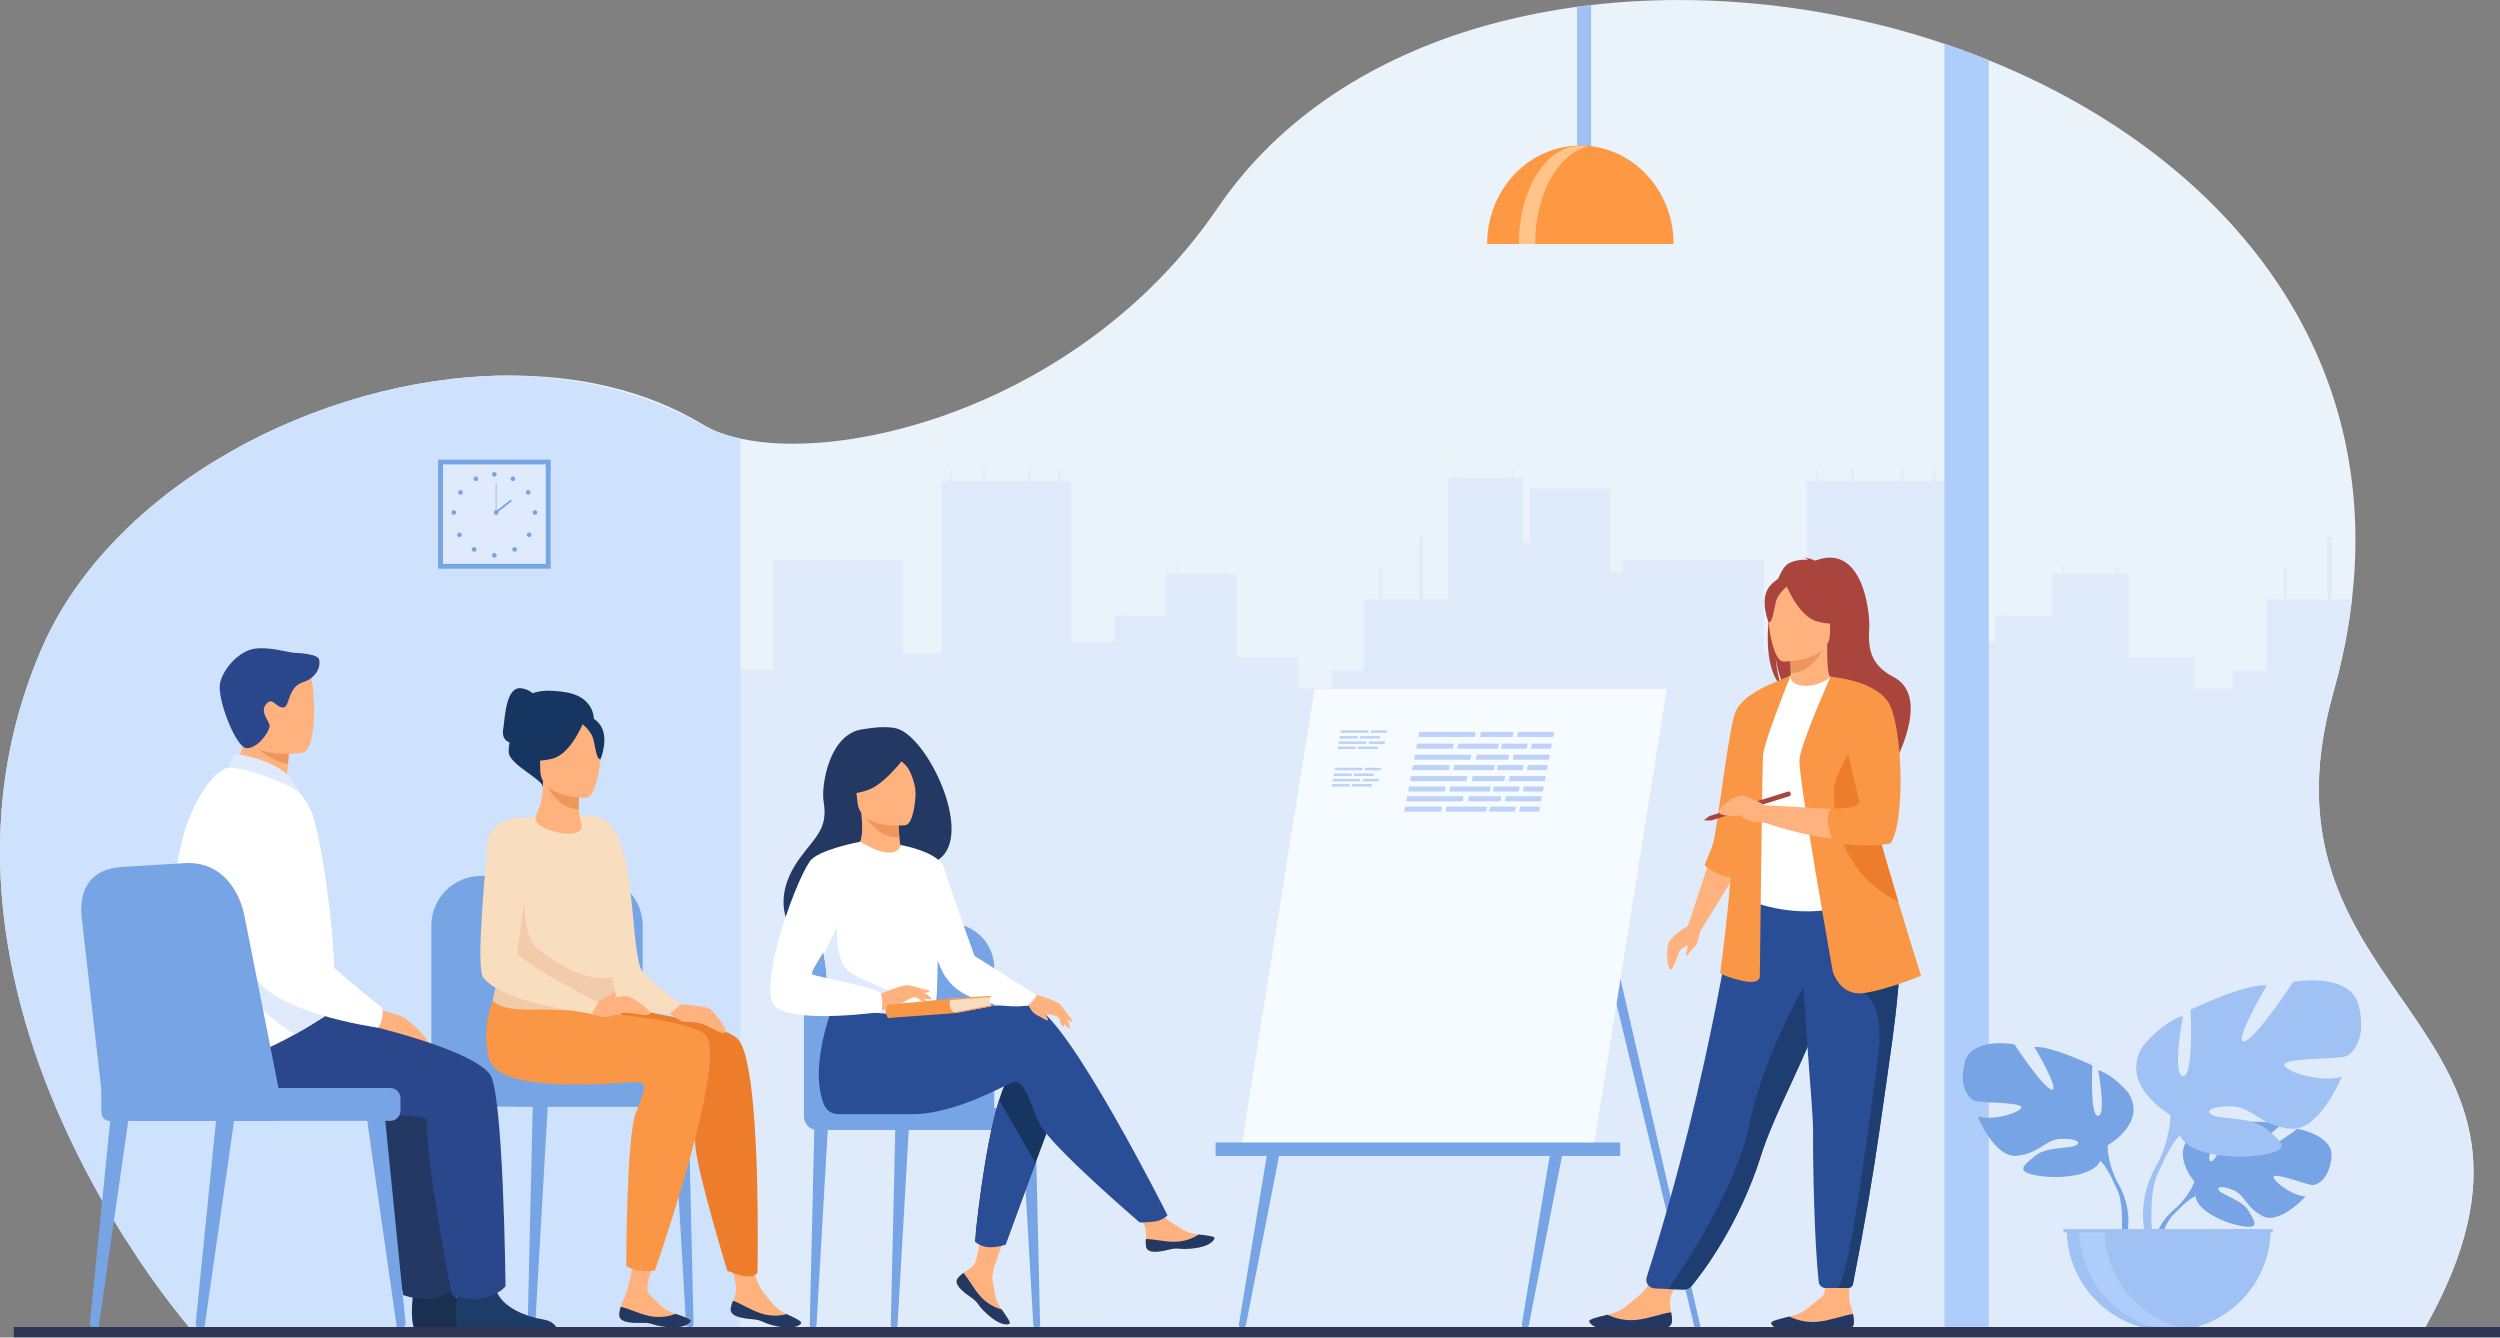 <!-- Asset_1 -->
<svg xmlns="http://www.w3.org/2000/svg" width="200" height="107">
  <rect width="100%" height="100%" fill="#808080" stroke="none"/>
  <g transform="translate(-0 0.003)">
    <g transform="translate(-0 -0)">
      <path d="M 194.043 106.143 C 194.028 106.171 194.012 106.198 193.997 106.225 C 193.887 106.422 193.773 106.623 193.657 106.823 L 15.641 106.77 C 15.641 106.77 15.468 106.577 15.157 106.207 C 15.14 106.187 15.122 106.165 15.104 106.143 C 13.578 104.292 12.152 102.36 10.834 100.356 C 5.859 92.846 -1.03 79.553 0.129 64.798 C 0.47 60.408 1.526 56.102 3.257 52.052 C 8.818 39.01 25.408 30.217 40.354 30.04 C 46.139 29.972 51.678 31.194 56.235 33.96 C 57.043 34.45 58.059 34.829 59.241 35.087 C 60.335 35.317 61.447 35.448 62.564 35.48 C 72.27 35.819 88.057 30.36 97.419 16.621 C 102.388 9.324 110.02 4.546 118.794 2.061 C 119.202 1.946 119.614 1.834 120.027 1.729 C 122.046 1.215 124.093 0.818 126.158 0.54 C 126.533 0.49 126.91 0.443 127.289 0.399 C 136.546 -0.674 146.461 0.436 155.556 3.502 C 156.753 3.906 157.936 4.344 159.104 4.816 C 176.218 11.735 189.533 25.863 188.363 45.593 C 188.317 46.373 188.248 47.163 188.154 47.961 C 187.973 49.523 187.711 51.076 187.37 52.612 C 187.163 53.544 186.926 54.487 186.658 55.44 C 179.604 80.447 207.803 81.576 194.043 106.143 Z" fill="#eaf3fa"></path>
      <path d="M 194.043 106.143 L 55.478 106.158 L 56.673 64.811 L 56.673 53.581 L 61.855 53.581 L 61.855 44.807 L 72.192 44.807 L 72.192 52.254 L 75.349 52.254 L 75.349 38.482 L 76.036 38.482 L 76.036 37.519 L 76.165 37.519 L 76.165 38.482 L 78.658 38.482 L 78.658 37.519 L 78.783 37.519 L 78.783 38.482 L 82.312 38.482 L 82.312 37.519 L 82.437 37.519 L 82.437 38.482 L 84.659 38.482 L 84.659 37.519 L 84.781 37.519 L 84.781 38.482 L 85.694 38.482 L 85.694 51.338 L 89.184 51.338 L 89.184 49.259 L 93.3 49.277 L 93.3 45.907 L 94.127 45.907 L 94.127 45.241 L 94.237 45.241 L 94.237 45.907 L 98.052 45.907 L 98.052 45.239 L 98.161 45.239 L 98.161 45.907 L 98.928 45.907 L 98.928 52.607 L 103.824 52.607 L 103.824 55.073 L 106.548 55.073 L 106.548 53.643 L 109.075 53.643 L 109.075 47.959 L 110.335 47.959 L 110.335 45.306 L 110.525 45.306 L 110.525 47.959 L 113.544 47.959 L 113.544 42.987 L 113.839 42.987 L 113.839 47.959 L 115.836 47.959 L 115.836 38.209 L 116.431 38.209 L 116.431 37.466 L 116.526 37.466 L 116.526 38.209 L 120.936 38.209 L 120.936 37.466 L 121.03 37.466 L 121.03 38.209 L 121.835 38.209 L 121.835 43.406 L 122.401 43.406 L 122.397 43.406 L 122.397 42.412 L 122.401 42.412 L 122.401 41.727 L 122.397 41.727 L 122.397 40.733 L 122.401 40.733 L 122.401 40.05 L 122.397 40.05 L 122.397 39.057 L 128.667 39.057 C 128.714 39.083 128.762 39.11 128.811 39.136 L 128.811 45.763 L 129.794 45.763 L 129.794 44.807 L 141.083 44.807 L 141.083 52.254 L 144.529 52.254 L 144.529 38.482 L 145.277 38.482 L 145.277 37.519 L 145.413 37.519 L 145.413 38.482 L 148.133 38.482 L 148.133 37.519 L 148.269 37.519 L 148.269 38.482 L 152.123 38.482 L 152.123 37.519 L 152.259 37.519 L 152.259 38.482 L 154.685 38.482 L 154.685 37.519 L 154.821 37.519 L 154.821 38.482 L 155.818 38.482 L 155.818 51.338 L 159.626 51.338 L 159.626 49.259 L 164.118 49.277 L 164.118 45.908 L 165.022 45.908 L 165.022 45.241 L 165.143 45.241 L 165.143 45.908 L 169.304 45.908 L 169.304 45.24 L 169.423 45.24 L 169.423 45.908 L 170.261 45.908 L 170.261 52.609 L 175.608 52.609 L 175.608 55.074 L 178.579 55.074 L 178.579 53.643 L 181.336 53.643 L 181.336 47.958 L 182.711 47.958 L 182.711 45.306 L 182.918 45.306 L 182.918 47.958 L 186.214 47.958 L 186.214 42.987 L 186.535 42.987 L 186.535 47.958 L 188.155 47.958 C 187.974 49.521 187.712 51.073 187.37 52.609 C 187.164 53.542 186.926 54.484 186.658 55.437 C 179.604 80.447 207.803 81.576 194.043 106.143 Z" fill="rgb(223,235,250)"></path>
      <path d="M 159.103 4.813 L 159.103 106.143 L 155.555 106.143 L 155.555 3.5 C 156.754 3.903 157.936 4.341 159.103 4.813 Z" fill="rgb(175,205,251)"></path>
      <path d="M 59.241 35.087 L 59.241 106.207 L 15.154 106.207 C 15.136 106.187 15.119 106.165 15.1 106.143 C 13.574 104.292 12.149 102.36 10.831 100.356 C 5.859 92.846 -1.03 79.553 0.129 64.798 C 0.47 60.408 1.526 56.102 3.257 52.052 C 8.818 39.01 25.408 30.217 40.354 30.04 C 46.085 30.103 51.547 31.338 56.083 33.96 C 56.932 34.45 57.999 34.827 59.241 35.087 Z" fill="rgb(206,225,253)"></path>
      <path d="M 127.289 0.396 L 127.289 12.875 C 127.289 13.848 127.051 14.641 126.76 14.641 L 126.685 14.641 C 126.394 14.641 126.158 13.847 126.158 12.875 L 126.158 0.54 C 126.533 0.488 126.91 0.44 127.289 0.396 Z" fill="rgb(159,193,244)"></path>
      <path d="M 126.428 11.64 C 122.309 11.64 118.97 15.165 118.97 19.515 L 133.887 19.515 C 133.887 15.165 130.548 11.64 126.428 11.64 Z" fill="rgb(255,152,67)"></path>
      <path d="M 127.023 11.735 C 126.807 11.69 126.588 11.667 126.367 11.667 C 123.684 11.667 121.508 15.182 121.508 19.517 L 122.815 19.517 C 122.815 15.537 124.652 12.252 127.023 11.735 Z" fill="rgb(255,196,138)"></path>
      <path d="M 175.55 94.529 C 175.55 94.529 173.565 92.22 175.427 90.748 C 175.427 90.748 176.788 89.926 177.897 89.993 C 177.897 89.993 176.325 92.624 176.834 92.886 C 177.342 93.148 178.373 89.828 178.373 89.828 C 178.373 89.828 181.47 89.528 182.465 90.006 C 182.465 90.006 179.819 92.169 180.376 92.297 C 180.933 92.425 183.793 90.304 183.793 90.304 C 183.793 90.304 186.674 90.793 186.52 92.548 C 186.367 94.303 185.374 94.845 184.937 94.798 C 184.501 94.751 181.948 93.78 181.893 94.136 C 181.837 94.491 183.374 95.659 184.45 95.714 C 184.45 95.714 182.418 97.95 181.068 97.305 C 179.717 96.659 179.603 95.636 178.761 95.252 C 177.919 94.869 177.201 94.869 177.549 95.261 C 177.896 95.653 179.419 96.033 179.9 96.883 C 180.381 97.733 180.813 98.309 179.417 98.096 C 178.02 97.884 175.749 96.866 175.649 95.698 Z" fill="rgb(119,164,229)"></path>
      <path d="M 185.107 92.596 C 185.107 92.596 177.281 92.294 175.553 94.529 C 175.553 94.529 175.17 95.672 173.994 96.713 L 173.81 97.212 C 173.81 97.212 175.167 95.786 175.652 95.698 C 175.649 95.698 174.89 92.929 185.107 92.596 Z" fill="rgb(119,164,229)"></path>
      <path d="M 173.991 96.713 C 173.991 96.713 172.312 97.953 172.195 100.169 L 172.5 100.196 C 172.5 100.196 173.036 97.905 174.006 97.009 C 174.975 96.113 173.991 96.713 173.991 96.713 Z M 168.609 91.621 C 168.609 91.621 171.767 89.856 170.294 87.46 C 170.294 87.46 169.115 85.989 167.852 85.611 C 167.852 85.611 168.526 89.183 167.852 89.268 C 167.178 89.352 167.389 85.233 167.389 85.233 C 167.389 85.233 164.063 83.635 162.758 83.761 C 162.758 83.761 164.821 87.25 164.147 87.166 C 163.473 87.083 161.155 83.551 161.155 83.551 C 161.155 83.551 157.745 82.921 157.198 84.938 C 156.65 86.955 157.534 87.965 158.04 88.091 C 158.545 88.217 161.787 88.175 161.702 88.595 C 161.618 89.015 159.429 89.688 158.208 89.31 C 158.208 89.31 159.555 92.63 161.323 92.462 C 163.092 92.294 163.636 91.201 164.734 91.117 C 165.832 91.033 166.628 91.327 166.081 91.621 C 165.534 91.915 163.686 91.721 162.802 92.468 C 161.918 93.215 161.202 93.681 162.844 94.017 C 164.486 94.354 167.433 94.143 168.023 92.882 Z" fill="rgb(119,164,229)"></path>
      <path d="M 158.758 85.569 C 158.758 85.569 167.599 88.427 168.609 91.621 C 168.609 91.621 168.568 93.047 169.452 94.69 L 169.452 95.32 C 169.452 95.32 168.526 93.176 168.02 92.882 C 168.02 92.882 169.999 90.108 158.758 85.569 Z" fill="rgb(119,164,229)"></path>
      <path d="M 169.452 94.69 C 169.452 94.69 170.812 96.757 170.038 99.273 L 169.687 99.179 C 169.687 99.179 170.027 96.407 169.314 95.013 C 168.601 93.62 169.452 94.69 169.452 94.69 Z" fill="rgb(119,164,229)"></path>
      <path d="M 173.633 89.187 C 173.633 89.187 169.471 86.859 171.413 83.702 C 171.413 83.702 172.967 81.762 174.632 81.264 C 174.632 81.264 173.744 85.973 174.632 86.084 C 175.519 86.195 175.244 80.765 175.244 80.765 C 175.244 80.765 179.628 78.66 181.349 78.826 C 181.349 78.826 178.628 83.425 179.517 83.313 C 180.406 83.202 183.457 78.549 183.457 78.549 C 183.457 78.549 187.952 77.718 188.674 80.377 C 189.396 83.036 188.23 84.366 187.564 84.533 C 186.898 84.699 182.625 84.643 182.736 85.197 C 182.847 85.751 185.733 86.638 187.342 86.139 C 187.342 86.139 185.566 90.516 183.236 90.295 C 180.905 90.073 180.183 88.633 178.74 88.522 C 177.297 88.411 176.243 88.799 176.964 89.187 C 177.686 89.574 180.127 89.314 181.293 90.303 C 182.458 91.292 183.401 91.902 181.238 92.345 C 179.075 92.789 175.185 92.511 174.411 90.852 Z" fill="rgb(159,193,244)"></path>
      <path d="M 186.62 81.208 C 186.62 81.208 174.965 84.976 173.631 89.187 C 173.631 89.187 173.687 91.07 172.521 93.231 L 172.521 94.062 C 172.521 94.062 173.745 91.237 174.408 90.849 C 174.41 90.849 171.801 87.192 186.62 81.208 Z" fill="rgb(159,193,244)"></path>
      <path d="M 172.526 93.231 C 172.526 93.231 170.729 95.956 171.754 99.274 L 172.216 99.149 C 172.216 99.149 171.767 95.496 172.708 93.659 C 173.648 91.822 172.526 93.231 172.526 93.231 Z" fill="rgb(159,193,244)"></path>
      <path d="M 173.493 106.466 C 175.655 106.466 177.729 105.608 179.258 104.082 C 180.787 102.555 181.646 100.485 181.646 98.326 L 165.34 98.326 C 165.34 102.821 168.99 106.466 173.493 106.466 Z" fill="rgb(159,193,244)"></path>
      <path d="M 175.499 106.403 C 173.178 106.691 170.846 105.971 169.093 104.425 C 167.34 102.88 166.335 100.659 166.333 98.324 L 168.359 98.324 C 168.358 102.429 171.419 105.893 175.499 106.403 Z" fill="rgb(175,205,251)"></path>
      <path d="M 165.072 98.326 L 181.831 98.326 L 181.831 98.576 L 165.072 98.576 Z" fill="rgb(159,193,244)"></path>
      <path d="M 135.536 106.066 L 127.525 72.866 L 128.084 71.559 L 136.021 106.06 C 136.031 106.102 136.021 106.146 135.995 106.179 C 135.968 106.213 135.928 106.233 135.885 106.233 L 135.749 106.233 C 135.648 106.233 135.561 106.164 135.536 106.066 Z M 99.379 106.235 C 99.301 106.235 99.226 106.201 99.176 106.141 C 99.125 106.081 99.103 106.002 99.116 105.925 L 101.476 91.646 L 102.487 91.646 L 99.673 105.993 C 99.646 106.134 99.522 106.235 99.379 106.235 Z M 122.015 106.235 C 121.937 106.235 121.862 106.201 121.812 106.141 C 121.761 106.081 121.739 106.002 121.752 105.925 L 124.112 91.646 L 125.123 91.646 L 122.309 105.993 C 122.282 106.134 122.158 106.235 122.015 106.235 Z" fill="rgb(119,164,229)"></path>
      <path d="M 127.504 91.676 L 99.323 91.676 L 105.161 55.132 L 133.342 55.132 Z" fill="rgb(245,251,255)"></path>
      <path d="M 97.247 91.397 L 129.612 91.397 L 129.612 92.471 L 97.247 92.471 Z" fill="rgb(119,164,229)"></path>
      <path d="M 116.23 59.891 L 113.293 59.891 L 113.368 59.49 L 116.305 59.49 Z M 119.833 59.891 L 116.59 59.891 L 116.666 59.49 L 119.909 59.49 Z M 122.145 59.891 L 120.077 59.891 L 120.152 59.49 L 122.22 59.49 Z M 124.075 59.891 L 122.479 59.891 L 122.555 59.49 L 124.15 59.49 Z M 115.908 61.605 L 112.97 61.605 L 113.046 61.204 L 115.983 61.204 Z M 119.51 61.605 L 116.267 61.605 L 116.343 61.204 L 119.587 61.204 Z M 121.823 61.605 L 119.755 61.605 L 119.83 61.204 L 121.898 61.204 Z M 123.753 61.605 L 122.157 61.605 L 122.233 61.204 L 123.828 61.204 Z M 117.976 58.954 L 113.469 58.954 L 113.544 58.553 L 118.051 58.553 Z M 121.002 58.954 L 118.405 58.954 L 118.48 58.553 L 121.078 58.553 Z M 124.254 58.954 L 121.369 58.954 L 121.444 58.553 L 124.329 58.553 Z M 117.633 60.777 L 113.126 60.777 L 113.202 60.375 L 117.708 60.375 Z M 120.66 60.777 L 118.062 60.777 L 118.137 60.375 L 120.735 60.375 Z M 123.911 60.777 L 121.026 60.777 L 121.102 60.375 L 123.986 60.375 Z M 115.585 63.319 L 112.648 63.319 L 112.724 62.917 L 115.661 62.917 Z M 119.188 63.319 L 115.945 63.319 L 116.02 62.917 L 119.264 62.917 Z M 121.5 63.319 L 119.432 63.319 L 119.508 62.917 L 121.576 62.917 Z M 123.43 63.319 L 121.835 63.319 L 121.91 62.917 L 123.506 62.917 Z M 117.311 62.49 L 112.804 62.49 L 112.879 62.089 L 117.386 62.089 Z M 120.337 62.49 L 117.74 62.49 L 117.815 62.089 L 120.413 62.089 Z M 123.589 62.49 L 120.703 62.49 L 120.779 62.089 L 123.664 62.089 Z M 115.283 64.926 L 112.346 64.926 L 112.421 64.525 L 115.359 64.525 Z M 118.886 64.926 L 115.643 64.926 L 115.719 64.525 L 118.962 64.525 Z M 121.198 64.926 L 119.13 64.926 L 119.206 64.525 L 121.273 64.525 Z M 123.128 64.926 L 121.533 64.926 L 121.608 64.525 L 123.204 64.525 Z M 117.008 64.097 L 112.502 64.097 L 112.577 63.696 L 117.083 63.696 Z M 120.035 64.097 L 117.437 64.097 L 117.513 63.696 L 120.11 63.696 Z M 123.286 64.097 L 120.401 64.097 L 120.477 63.696 L 123.362 63.696 Z M 108.599 59.078 L 107.161 59.078 L 107.198 58.881 L 108.636 58.881 Z M 110.363 59.078 L 108.775 59.078 L 108.812 58.881 L 110.399 58.881 Z M 108.441 59.917 L 107.003 59.917 L 107.041 59.72 L 108.478 59.72 Z M 110.205 59.917 L 108.617 59.917 L 108.654 59.72 L 110.241 59.72 Z M 109.453 58.619 L 107.247 58.619 L 107.285 58.422 L 109.49 58.422 Z M 110.934 58.619 L 109.663 58.619 L 109.7 58.422 L 110.972 58.422 Z M 109.285 59.511 L 107.08 59.511 L 107.117 59.314 L 109.322 59.314 Z M 110.767 59.511 L 109.495 59.511 L 109.532 59.314 L 110.804 59.314 Z M 108.115 62.078 L 106.677 62.078 L 106.715 61.881 L 108.152 61.881 Z M 109.879 62.078 L 108.291 62.078 L 108.329 61.881 L 109.916 61.881 Z M 107.957 62.917 L 106.52 62.917 L 106.557 62.72 L 107.995 62.72 Z M 109.721 62.917 L 108.133 62.917 L 108.171 62.72 L 109.758 62.72 Z M 108.97 61.619 L 106.764 61.619 L 106.8 61.422 L 109.007 61.422 Z M 110.451 61.619 L 109.18 61.619 L 109.217 61.422 L 110.488 61.422 Z M 108.802 62.511 L 106.596 62.511 L 106.633 62.314 L 108.839 62.314 Z M 110.283 62.511 L 109.012 62.511 L 109.049 62.314 L 110.32 62.314 Z" fill="rgb(189,209,249)"></path>
      <path d="M 133.764 105.693 C 133.713 106.38 132.744 106.387 131.641 106.26 C 130.538 106.133 130.832 106.411 129.29 106.432 C 127.748 106.453 127.216 105.944 127.141 105.724 C 127.073 105.529 127.821 105.364 128.612 105.172 L 128.913 105.097 C 129.809 104.87 130.403 104.2 131.169 103.616 C 131.895 103.061 132.832 101.057 132.832 101.057 L 134.94 100.962 C 134.94 100.962 134.056 102.759 133.72 103.533 C 133.523 103.989 133.607 104.552 133.692 104.978 C 133.748 105.212 133.772 105.453 133.764 105.693 Z" fill="rgb(255,178,125)"></path>
      <path d="M 131.641 106.26 C 130.539 106.132 130.832 106.411 129.29 106.432 C 127.748 106.453 127.216 105.944 127.141 105.724 C 127.073 105.529 127.821 105.364 128.612 105.172 L 128.622 105.186 C 129.325 105.523 130.107 105.664 130.885 105.593 C 131.921 105.49 132.977 105.058 133.691 104.982 C 133.747 105.216 133.771 105.457 133.764 105.697 C 133.713 106.38 132.744 106.386 131.641 106.26 Z" fill="rgb(35,56,98)"></path>
      <path d="M 148.317 105.836 C 148.267 106.522 147.297 106.531 146.195 106.404 C 145.092 106.277 145.386 106.556 143.844 106.579 C 142.301 106.602 141.77 106.094 141.695 105.874 C 141.627 105.678 142.371 105.513 143.165 105.319 C 143.265 105.295 143.365 105.27 143.466 105.244 C 144.361 105.016 144.954 104.346 145.72 103.761 C 146.445 103.206 145.72 99.923 145.72 99.923 L 148.037 99.697 C 148.037 99.697 147.927 102.462 147.928 103.719 C 147.928 104.214 148.157 104.692 148.243 105.121 C 148.299 105.355 148.324 105.595 148.317 105.836 Z" fill="rgb(255,178,125)"></path>
      <path d="M 146.193 106.404 C 145.092 106.278 145.385 106.556 143.842 106.579 C 142.3 106.602 141.768 106.094 141.693 105.874 C 141.625 105.678 142.369 105.513 143.164 105.319 L 143.173 105.334 C 143.878 105.669 144.66 105.808 145.437 105.736 C 146.472 105.631 147.527 105.199 148.242 105.121 C 148.298 105.355 148.323 105.595 148.316 105.836 C 148.266 106.522 147.297 106.531 146.193 106.404 Z" fill="rgb(35,56,98)"></path>
      <path d="M 141.553 49.093 C 141.153 47.455 141.731 46.692 142.254 46.286 C 142.501 45.683 142.783 45.248 143.07 45.084 C 143.596 44.785 144.226 44.753 144.669 44.778 C 144.555 44.662 144.329 44.619 144.329 44.619 C 144.601 44.578 145.213 44.849 145.213 44.849 C 149.021 43.385 149.619 48.982 149.539 50.28 C 149.459 51.579 149.471 53.113 151.451 54.138 C 155.231 56.093 150.195 63.46 150.195 63.46 C 150.291 62.409 145.434 56.863 142.9 55.202 C 142.283 54.296 142.064 52.694 142.048 52.568 C 142.154 53.837 142.371 54.55 142.566 54.952 C 141.418 53.892 141.245 51.344 141.553 49.093 Z" fill="rgb(169,69,61)"></path>
      <path d="M 143.057 55.287 C 143.044 55.292 144.281 55.933 145.21 55.679 C 146.084 55.442 146.656 54.309 146.644 54.307 C 146.273 54.233 146.168 53.725 146.175 51.541 L 146.008 51.575 L 143.192 52.131 C 143.192 52.131 143.256 53.013 143.26 53.849 C 143.26 54.548 143.217 55.212 143.057 55.287 Z" fill="rgb(255,178,125)"></path>
      <path d="M 143.192 52.131 C 143.192 52.131 143.256 53.013 143.26 53.849 C 144.835 53.805 145.668 52.37 146.01 51.575 Z" fill="rgb(237,151,93)"></path>
      <path d="M 131.736 102.171 C 131.671 102.375 131.705 102.598 131.828 102.774 C 131.95 102.95 132.148 103.059 132.363 103.07 L 133.462 103.121 L 134.626 103.157 C 134.917 103.165 135.196 103.038 135.379 102.813 C 136.308 101.675 139.168 97.883 140.902 92.374 C 140.951 92.219 141.002 92.063 141.057 91.905 C 142.203 88.57 144.577 84.384 145.829 80.596 C 146.028 79.992 146.207 79.424 146.367 78.886 C 146.418 78.714 146.469 78.547 146.516 78.378 C 147.438 75.179 147.706 73.082 147.952 70.835 L 138.915 70.907 C 138.915 70.907 137.013 85.669 131.736 102.171 Z" fill="rgb(42,78,150)"></path>
      <path d="M 140.18 65.723 C 140.203 70.016 139.549 71.858 139.549 71.858 C 139.549 71.858 143.419 73.82 148.017 72.376 C 148.071 72.359 151.306 71.444 151.306 71.444 C 151.23 71.27 150.59 68.398 150.516 68.238 C 149.544 66.157 149.28 65.283 149.165 64.64 C 148.951 63.446 148.947 62.209 149.053 61.042 C 149.235 59.126 149.609 57.234 150.168 55.393 C 148.915 55.108 147.742 54.609 146.438 54.12 C 146.138 54.493 145.221 54.883 144.425 54.867 C 143.509 54.846 143.213 54.455 143.26 54.028 C 142.284 54.571 141.505 55.082 141.505 55.082 C 140.675 56.521 138.993 57.918 138.871 60.125 C 138.841 60.671 140.18 65.603 140.18 65.723 Z" fill="rgb(255,255,255)"></path>
      <path d="M 147.952 66.201 C 148.347 66.76 149.104 70.152 150.988 70.579 C 150.017 68.161 149.28 67.1 149.165 66.357 C 148.951 64.969 148.947 63.533 149.053 62.179 C 148.422 61.076 147.952 60.319 147.952 60.319 C 147.902 60.141 146.949 57.195 146.644 59.828 C 146.339 62.461 147.51 65.577 147.952 66.201 Z" fill="rgb(95,154,168)"></path>
      <path d="M 142.666 52.92 C 142.666 52.92 146.393 52.981 146.396 50.663 C 146.399 48.346 146.881 46.793 144.501 46.658 C 142.121 46.522 141.658 47.405 141.469 48.179 C 141.28 48.952 141.696 52.844 142.666 52.92 Z" fill="rgb(255,178,125)"></path>
      <path d="M 142.804 46.597 C 142.804 46.597 143.824 49.317 145.388 49.72 C 146.952 50.124 147.632 49.703 147.632 49.703 C 147.632 49.703 146.431 48.753 146.182 47.087 C 146.186 47.086 143.574 45.303 142.804 46.597 Z" fill="rgb(169,69,61)"></path>
      <path d="M 143.057 46.819 C 143.057 46.819 142.295 47.426 142.109 48.016 C 141.923 48.607 141.837 49.822 141.485 49.781 C 141.485 49.781 140.715 47.933 141.58 46.887 C 142.496 45.777 143.057 46.819 143.057 46.819 Z" fill="rgb(169,69,61)"></path>
      <path d="M 136.8 68.703 L 135.04 74.062 L 136.044 74.463 L 138.955 69.729 Z" fill="rgb(255,178,125)"></path>
      <path d="M 141.547 54.77 C 141.547 54.77 139.471 55.592 138.871 56.875 C 138.27 58.157 137.359 66.758 136.998 67.642 C 136.636 68.525 136.363 69.224 136.363 69.224 C 136.363 69.224 137.409 70.107 138.462 70.169 C 139.515 70.232 141.547 54.77 141.547 54.77 Z" fill="rgb(249,151,70)"></path>
      <path d="M 143.26 54.031 C 143.26 54.031 141.103 59.35 141.04 60.427 C 140.977 61.504 140.786 78.031 140.786 78.031 C 140.786 78.031 140.913 78.791 139.454 78.474 C 137.995 78.157 137.614 77.841 137.614 77.841 C 137.614 77.841 139.01 67.646 138.63 64.1 C 138.25 60.553 141.547 54.77 141.547 54.77 Z" fill="rgb(249,151,70)"></path>
      <path d="M 133.462 103.121 L 134.726 103.159 C 134.951 103.166 135.168 103.069 135.312 102.895 C 136.161 101.869 139.12 98.024 140.902 92.372 C 140.951 92.217 141.002 92.061 141.057 91.903 C 142.203 88.568 144.577 84.382 145.829 80.594 C 146.028 79.99 146.207 79.422 146.367 78.884 C 146.418 78.712 146.469 78.545 146.516 78.376 L 145.189 77.37 C 145.189 77.37 141.194 83.829 139.957 89.908 C 138.879 95.187 134.576 101.541 133.462 103.121 Z" fill="rgb(30,61,112)"></path>
      <path d="M 145.047 90.474 C 145.025 93.27 145.157 99.504 145.499 102.55 C 145.53 102.828 145.766 103.039 146.047 103.039 L 146.99 103.039 C 147.387 103.039 147.685 103.039 147.882 103.033 C 148.053 103.03 148.199 102.909 148.232 102.741 C 149.17 97.978 149.841 94.02 150.332 90.6 C 150.74 87.738 151.109 85.284 151.389 83.172 C 151.672 81.046 151.869 79.266 151.939 77.762 C 151.95 77.525 151.958 77.295 151.963 77.071 C 151.967 76.848 151.968 76.628 151.963 76.416 L 144.155 75.656 C 144.257 80.835 145.06 88.756 145.047 90.474 Z" fill="rgb(42,78,150)"></path>
      <path d="M 146.99 103.039 C 147.347 103.039 147.623 103.039 147.818 103.034 C 148.027 103.031 148.204 102.883 148.244 102.679 C 149.175 97.944 149.843 94.005 150.332 90.6 C 150.74 87.738 151.109 85.284 151.389 83.172 C 151.672 81.046 151.869 79.266 151.939 77.762 L 149.074 79.445 C 149.074 79.445 150.902 80.088 150.205 84.965 C 149.507 89.841 147.961 102.349 146.99 103.039 Z" fill="rgb(30,61,112)"></path>
      <path d="M 146.621 77.714 C 146.621 77.714 147.171 79.698 149.074 79.445 C 150.977 79.192 153.682 78.052 153.682 78.052 C 153.682 78.052 152.866 75.487 151.859 72.116 C 150.635 68.037 149.119 62.777 148.405 59.459 C 148.204 58.53 148.065 57.754 148.016 57.197 L 146.438 54.142 C 146.438 54.142 144.084 59.416 143.957 60.746 C 143.83 62.076 146.621 77.714 146.621 77.714 Z" fill="rgb(249,151,70)"></path>
      <path d="M 148.521 60.545 L 146.438 54.14 C 146.443 54.14 149.069 54.92 150.39 55.586 C 150.39 55.586 151.216 56.648 151.727 59.1 C 151.727 59.1 152.266 64.986 151.061 67.139 C 151.061 67.139 147.253 67.899 141.166 65.809 L 141.166 64.417 C 141.166 64.417 147.827 64.764 149.191 64.923 Z" fill="rgb(255,178,125)"></path>
      <path d="M 146.705 63.53 C 146.79 65.683 147.298 69.862 151.822 72.099 C 151.834 72.105 151.846 72.112 151.859 72.116 C 150.635 68.037 149.119 62.777 148.405 59.459 C 147.574 60.699 146.659 62.344 146.705 63.53 Z" fill="rgb(237,125,43)"></path>
      <path d="M 146.438 54.14 C 146.438 54.14 150.3 54.411 151.23 56.48 C 152.161 58.549 152.454 65.43 151.272 67.455 C 151.272 67.455 149.64 67.919 146.76 67.381 L 146.653 67.361 C 146.653 67.361 145.733 65.112 146.558 64.67 C 146.558 64.67 148.989 64.796 148.734 63.994 C 148.479 63.192 146.438 54.14 146.438 54.14 Z" fill="rgb(249,151,70)"></path>
      <path d="M 136.756 65.277 L 136.87 65.642 L 143.207 63.673 C 143.258 63.61 143.274 63.526 143.25 63.449 C 143.234 63.373 143.171 63.316 143.094 63.308 Z M 136.296 65.622 L 136.754 65.277 L 136.868 65.642 Z" fill="rgb(169,69,61)"></path>
      <path d="M 135.29 73.915 C 135.29 73.915 133.682 74.802 133.47 75.476 C 133.259 76.151 133.402 77.568 133.659 77.546 C 133.916 77.525 134.296 76.026 134.507 75.917 C 134.719 75.808 135.015 75.495 135.015 75.727 C 135.015 75.959 134.803 76.381 134.909 76.445 C 135.015 76.508 135.353 75.854 135.589 75.727 C 135.825 75.6 135.92 74.556 136.146 74.275 C 136.371 73.995 135.29 73.915 135.29 73.915 Z M 141.166 64.417 C 141.166 64.417 139.729 63.534 139.126 63.67 C 138.524 63.806 136.986 64.917 137.725 65.158 C 138.465 65.399 139.064 65.146 139.348 65.321 C 139.632 65.496 139.842 65.815 141.167 65.81 C 142.492 65.806 141.166 64.417 141.166 64.417 Z" fill="rgb(255,178,125)"></path>
      <g transform="translate(64.317 73.869)">
        <path d="M 7.217 32.363 L 7.193 32.363 C 7.126 32.363 7.062 32.336 7.015 32.288 C 6.968 32.241 6.943 32.176 6.945 32.109 L 7.322 15.774 L 8.434 15.644 L 7.486 32.11 C 7.477 32.251 7.36 32.362 7.217 32.363 Z M 0.737 32.363 L 0.713 32.363 C 0.646 32.363 0.582 32.336 0.535 32.288 C 0.488 32.241 0.463 32.176 0.464 32.109 L 0.842 15.774 L 1.954 15.644 L 1.006 32.11 C 0.997 32.251 0.879 32.362 0.737 32.363 Z M 18.618 32.363 L 18.642 32.363 C 18.709 32.363 18.773 32.336 18.82 32.288 C 18.867 32.241 18.893 32.176 18.891 32.109 L 18.513 15.774 L 17.402 15.644 L 18.35 32.11 C 18.359 32.251 18.476 32.362 18.618 32.363 Z M 0 14.761 L 0 3.566 C 0 1.597 1.599 0 3.572 0 L 11.65 0 C 13.623 0 15.223 1.597 15.223 3.566 L 15.223 15.188 Z" fill="rgb(119,164,229)"></path>
        <path d="M 0 14.761 L 16.67 14.761 L 16.67 16.526 L 1.073 16.526 C 0.481 16.526 0.001 16.047 0.001 15.455 L 0.001 14.759 Z" fill="rgb(119,164,229)"></path>
        <path d="M 6.739 16.528 C 6.301 16.528 5.946 16.528 5.946 16.528 L 5.946 14.761 C 5.946 14.761 6.301 14.761 6.739 14.761 L 18.539 14.761 C 18.977 14.761 19.332 14.761 19.332 14.761 L 19.332 16.528 C 19.332 16.528 18.977 16.528 18.539 16.528 Z" fill="rgb(119,164,229)"></path>
      </g>
      <path d="M 91.684 99.719 C 91.797 100.282 92.6 100.188 93.498 99.969 C 94.395 99.75 94.182 100.01 95.459 99.869 C 96.736 99.728 97.123 99.253 97.159 99.063 C 97.194 98.895 96.562 98.835 95.886 98.758 C 95.8 98.748 95.715 98.737 95.629 98.727 C 94.865 98.631 94.305 98.139 93.611 97.735 C 92.953 97.351 91.972 95.791 91.972 95.791 L 90.22 95.927 C 90.22 95.927 91.14 97.32 91.495 97.927 C 91.704 98.283 91.693 98.754 91.668 99.118 C 91.646 99.318 91.652 99.52 91.684 99.719 Z" fill="rgb(255,178,125)"></path>
      <path d="M 93.498 99.969 C 94.395 99.75 94.182 100.01 95.459 99.869 C 96.736 99.728 97.123 99.253 97.159 99.063 C 97.194 98.895 96.562 98.835 95.886 98.758 L 95.879 98.771 C 95.332 99.121 94.7 99.317 94.05 99.338 C 93.183 99.359 92.266 99.111 91.67 99.121 C 91.648 99.32 91.652 99.521 91.683 99.719 C 91.797 100.282 92.6 100.188 93.498 99.969 Z" fill="rgb(35,56,98)"></path>
      <path d="M 76.63 102.236 C 76.282 102.692 76.884 103.232 77.642 103.759 C 78.401 104.286 78.064 104.302 79.015 105.161 C 79.965 106.021 80.579 105.999 80.747 105.904 C 80.897 105.818 80.524 105.306 80.135 104.749 C 80.086 104.681 80.037 104.608 79.989 104.538 C 79.555 103.901 79.555 103.157 79.399 102.37 C 79.252 101.623 80.471 98.883 80.471 98.883 L 78.512 98.637 C 78.512 98.637 78.256 100.292 78.036 100.959 C 77.906 101.351 77.362 101.61 77.072 101.831 C 76.907 101.946 76.759 102.082 76.63 102.236 Z" fill="rgb(255,178,125)"></path>
      <path d="M 77.642 103.759 C 78.401 104.286 78.064 104.302 79.015 105.161 C 79.965 106.021 80.579 105.999 80.747 105.904 C 80.897 105.818 80.524 105.306 80.135 104.749 L 80.121 104.753 C 79.496 104.575 78.931 104.232 78.485 103.759 C 77.896 103.124 77.474 102.273 77.072 101.831 C 76.907 101.947 76.759 102.084 76.631 102.239 C 76.282 102.692 76.884 103.232 77.642 103.759 Z" fill="rgb(35,56,98)"></path>
      <path d="M 84.633 88.225 L 82.843 93.033 L 80.507 99.311 C 80.09 99.342 79.67 99.304 79.266 99.198 C 78.707 99.036 78.065 98.614 78.065 98.614 C 78.065 98.614 78.714 91.873 79.925 88.004 C 80.235 87.011 80.582 86.207 80.966 85.755 C 82.842 83.541 84.633 88.225 84.633 88.225 Z" fill="rgb(22,53,96)"></path>
      <path d="M 82.813 80.587 C 81.641 80.209 78.108 80.434 74.749 81.091 L 74.234 80.192 L 66.978 79.626 C 66.978 79.626 64.584 84.932 65.896 88.308 C 66.088 88.804 66.471 89.122 67.124 89.132 L 72.951 89.132 C 76.56 89.132 80.588 86.656 81.111 86.553 C 81.964 86.382 82.305 88.086 83.158 89.874 C 84.011 91.662 91.176 97.793 91.176 97.793 C 91.176 97.793 92.278 97.805 92.732 97.634 C 93.221 97.451 93.4 97.212 93.4 97.212 C 93.4 97.212 85.458 81.44 82.813 80.587 Z" fill="rgb(42,78,150)"></path>
      <path d="M 71.693 58.266 C 70.673 58.023 69.285 58.309 69.055 58.334 C 66.299 58.655 65.683 62.928 65.888 64.124 C 66.266 66.327 65.208 66.947 63.941 68.709 C 61.406 72.24 63.157 75.151 65.221 75.872 C 66.46 76.304 68.146 75.125 68.146 75.125 C 68.177 75.136 72.527 70.989 74.679 68.976 C 78.298 67.491 74.296 58.885 71.693 58.266 Z" fill="rgb(35,56,98)"></path>
      <path d="M 72.283 68.342 C 72.296 68.346 71.161 69.089 70.236 68.931 C 69.366 68.785 68.445 67.651 68.457 67.648 C 68.809 67.541 69.119 67.131 68.9 65.017 L 69.065 65.033 L 71.846 65.299 C 71.846 65.299 71.87 66.162 71.948 66.969 C 72.016 67.647 72.12 68.285 72.283 68.342 Z" fill="rgb(255,178,125)"></path>
      <path d="M 71.846 65.299 C 71.846 65.299 71.87 66.162 71.948 66.969 C 70.419 67.079 69.473 65.77 69.065 65.033 Z" fill="rgb(237,151,93)"></path>
      <path d="M 72.431 66.012 C 72.431 66.012 68.827 66.433 68.601 64.188 C 68.374 61.944 67.755 60.49 70.044 60.124 C 72.334 59.757 72.87 60.572 73.128 61.302 C 73.387 62.033 73.363 65.845 72.431 66.012 Z" fill="rgb(255,178,125)"></path>
      <path d="M 72.7 60.151 C 72.7 60.151 70.96 62.638 69.483 63.179 C 68.006 63.72 67.306 63.383 67.306 63.383 C 67.774 62.687 68.093 61.904 68.244 61.08 C 68.311 60.687 68.586 60.361 68.962 60.229 C 70.022 59.855 72.065 59.29 72.7 60.151 Z" fill="rgb(35,56,98)"></path>
      <path d="M 71.262 60.333 C 71.262 60.333 72.192 60.863 72.563 61.338 C 72.922 61.795 73.305 63.011 73.249 63.546 C 73.249 63.546 73.835 60.993 72.897 60.065 C 71.902 59.08 71.262 60.333 71.262 60.333 Z" fill="rgb(35,56,98)"></path>
      <path d="M 75.053 74.296 C 74.945 81.561 75.024 80.044 74.227 80.734 C 74.035 80.9 73.496 80.999 72.786 81.046 C 70.555 81.194 66.632 80.826 66.482 80.415 C 65.967 78.989 66.331 78.547 65.901 76.366 C 65.857 76.134 65.801 75.883 65.736 75.609 C 65.379 74.111 65.03 73.602 66.3 71.196 C 67.453 69.016 68.696 67.274 68.804 67.338 C 71.844 69.14 72.042 67.597 72.042 67.597 C 72.042 67.597 75.106 70.752 75.053 74.296 Z" fill="rgb(255,255,255)"></path>
      <path d="M 82.843 93.033 L 80.454 99.572 C 80.454 99.572 79.595 99.851 78.97 99.761 C 78.605 99.715 78.262 99.562 77.984 99.321 C 77.984 99.321 78.714 91.873 79.925 88.004 Z" fill="rgb(42,78,150)"></path>
      <path d="M 72.042 67.596 C 72.042 67.596 75.17 68.125 75.536 69.47 C 75.903 70.815 78.59 78.223 78.59 78.223 C 78.59 78.223 76.475 79.003 75.74 78.27 C 75.005 77.536 73.185 71.466 73.185 71.466 Z" fill="rgb(255,255,255)"></path>
      <path d="M 72.786 81.046 C 70.555 81.194 66.632 80.826 66.482 80.415 C 65.967 78.989 66.331 78.547 65.901 76.366 L 66.949 73.99 C 66.949 73.99 66.8 76.713 67.795 77.599 C 68.791 78.485 71.871 79.31 72.355 80.05 C 72.588 80.403 72.742 80.759 72.786 81.046 Z" fill="rgb(223,235,253)"></path>
      <path d="M 72.968 79.495 C 72.968 79.495 73.633 80.067 73.822 80.114 C 73.919 80.142 74.022 80.142 74.118 80.114 L 73.634 79.547 Z M 72.705 78.822 L 74.388 79.255 C 74.388 79.255 74.344 79.375 74.154 79.404 C 73.963 79.433 73.452 79.356 73.452 79.356 Z" fill="rgb(255,178,125)"></path>
      <path d="M 69.851 79.747 C 69.851 79.747 72.254 78.68 72.707 78.821 C 73.161 78.962 74.315 79.573 74.496 79.83 C 74.678 80.088 73.549 79.799 73.197 79.776 C 72.968 79.762 72.439 80.075 72.177 80.226 C 71.07 80.86 70.301 80.804 70.301 80.804 Z" fill="rgb(255,178,125)"></path>
      <path d="M 68.804 67.337 C 68.804 67.337 65.404 67.974 64.775 68.915 C 63.402 70.966 60.477 79.47 62.114 80.61 C 63.959 81.894 70.509 80.949 70.509 80.949 C 70.509 80.949 70.727 79.931 70.424 79.44 C 70.12 78.949 65.192 78.15 64.965 77.926 C 64.738 77.702 67.209 74.415 66.949 73.785 C 66.104 71.769 68.804 67.337 68.804 67.337 Z" fill="rgb(255,255,255)"></path>
      <path d="M 82.241 79.384 C 82.241 79.384 84.621 80.026 84.864 80.394 C 85.106 80.762 85.587 81.888 85.567 82.184 C 85.546 82.481 84.897 81.602 84.654 81.378 C 84.496 81.233 83.926 81.148 83.645 81.102 C 82.939 80.987 82.597 80.665 82.333 80.504 C 82.212 80.438 82.076 80.407 81.939 80.416 Z" fill="rgb(255,178,125)"></path>
      <path d="M 84.656 81.04 C 84.656 81.04 84.8 81.848 84.911 81.991 C 84.964 82.069 85.038 82.131 85.125 82.169 L 85.108 81.471 Z M 84.864 80.394 L 85.831 81.702 C 85.831 81.702 85.729 81.764 85.572 81.673 C 85.416 81.582 85.091 81.224 85.091 81.224 Z M 82.333 80.504 C 82.333 80.504 82.553 81.038 82.993 81.23 C 83.433 81.421 83.757 81.709 83.827 81.606 C 83.898 81.503 83.494 80.957 83.494 80.957 Z" fill="rgb(255,178,125)"></path>
      <path d="M 77.958 76.47 L 82.961 79.628 C 82.961 79.628 82.435 80.33 82.26 80.394 C 81.334 80.733 77.168 80.408 75.74 78.27 Z" fill="rgb(255,255,255)"></path>
      <path d="M 75.976 79.902 C 76.271 79.902 79.207 79.699 79.207 79.699 C 79.207 79.699 79.122 80.218 79.304 80.496 L 76.442 81.04 L 75.855 80.867 Z" fill="rgb(249,221,191)"></path>
      <path d="M 71.078 80.374 L 75.974 79.902 C 75.974 79.902 75.802 80.807 76.441 81.044 L 71.042 81.437 C 71.042 81.437 70.608 80.826 71.078 80.374 Z" fill="rgb(249,151,70)"></path>
      <path d="M 79.199 79.764 L 75.889 80.018 C 75.889 80.018 75.914 79.904 75.976 79.902 C 76.037 79.901 79.264 79.667 79.264 79.667 L 79.252 79.757 Z M 76.443 81.044 L 79.357 80.49 L 79.331 80.415 L 76.224 81.009 Z" fill="rgb(249,151,70)"></path>
      <path d="M 42.521 106.207 L 42.494 106.207 C 42.42 106.207 42.348 106.176 42.296 106.123 C 42.245 106.069 42.216 105.997 42.218 105.923 L 42.639 87.683 L 43.873 87.538 L 42.82 105.924 C 42.812 106.083 42.68 106.207 42.521 106.207 Z M 35.328 106.207 L 35.301 106.207 C 35.226 106.207 35.155 106.176 35.103 106.123 C 35.051 106.069 35.023 105.997 35.025 105.923 L 35.444 87.683 L 36.678 87.538 L 35.625 105.924 C 35.617 106.082 35.486 106.206 35.328 106.207 Z M 55.177 106.207 L 55.204 106.207 C 55.278 106.207 55.35 106.176 55.402 106.123 C 55.454 106.069 55.482 105.997 55.481 105.923 L 55.061 87.683 L 53.827 87.538 L 54.879 105.924 C 54.888 106.082 55.018 106.206 55.177 106.207 Z M 34.509 86.552 L 34.509 74.053 C 34.503 71.86 36.278 70.077 38.475 70.07 L 47.442 70.07 C 48.498 70.072 49.509 70.493 50.253 71.24 C 50.998 71.987 51.414 72.999 51.411 74.053 L 51.411 87.029 Z" fill="rgb(119,164,229)"></path>
      <path d="M 34.509 86.552 L 53.015 86.552 L 53.015 88.525 L 35.702 88.525 C 35.043 88.525 34.508 87.991 34.508 87.333 L 34.508 86.552 Z" fill="rgb(119,164,229)"></path>
      <path d="M 41.993 88.525 C 41.505 88.525 41.11 88.525 41.11 88.525 L 41.11 86.552 C 41.11 86.552 41.505 86.552 41.993 86.552 L 55.087 86.552 C 55.574 86.552 55.969 86.552 55.969 86.552 L 55.969 88.525 C 55.969 88.525 55.574 88.525 55.087 88.525 Z" fill="rgb(119,164,229)"></path>
      <path d="M 48.046 65.454 C 48.046 65.454 47.298 66.092 47.132 67.745 C 47.009 69 47.88 78.743 48.537 79.519 C 50.384 81.699 52.698 80.778 53.605 81.109 L 54.46 80.342 C 54.46 80.342 51.453 78.126 51.224 77.403 C 50.343 74.62 50.889 66.505 48.046 65.454 Z" fill="rgb(249,221,191)"></path>
      <path d="M 47.506 57.503 C 47.506 57.503 47.557 55.715 45.194 55.365 C 42.831 55.015 42.18 55.569 41.779 56.167 C 41.378 56.765 40.623 59.222 40.701 60.2 C 40.778 61.177 43.468 62.385 43.425 62.954 C 43.381 63.524 47.506 57.503 47.506 57.503 Z" fill="rgb(22,53,96)"></path>
      <path d="M 58.457 104.664 C 58.381 105.269 59.205 105.447 60.165 105.531 C 61.126 105.615 60.828 105.802 62.137 106.095 C 63.447 106.388 63.988 106.039 64.089 105.861 C 64.18 105.704 63.576 105.43 62.933 105.123 L 62.69 105.005 C 61.967 104.65 61.578 103.965 61.028 103.323 C 60.505 102.712 60.057 100.811 60.057 100.811 L 58.28 100.359 C 58.28 100.359 58.722 102.072 58.871 102.804 C 58.959 103.233 58.79 103.703 58.643 104.06 C 58.555 104.253 58.492 104.456 58.457 104.664 Z" fill="rgb(255,178,125)"></path>
      <path d="M 60.165 105.531 C 61.126 105.614 60.828 105.802 62.137 106.095 C 63.447 106.388 63.988 106.039 64.089 105.861 C 64.18 105.704 63.576 105.43 62.933 105.123 L 62.922 105.134 C 62.265 105.301 61.574 105.284 60.926 105.085 C 60.062 104.813 59.238 104.252 58.643 104.059 C 58.555 104.252 58.492 104.455 58.457 104.664 C 58.381 105.269 59.206 105.447 60.165 105.531 Z" fill="rgb(35,56,98)"></path>
      <path d="M 45.155 80.044 C 45.155 80.044 57.034 81.274 58.992 83.089 C 60.951 84.905 60.601 101.819 60.601 101.819 C 60.297 102.135 60.071 102.127 59.59 102.091 C 59.128 102.055 58.185 101.658 58.185 101.658 C 58.185 101.658 55.64 93.351 55.608 91.425 C 55.577 89.498 55.174 86.239 54.366 86.046 C 53.558 85.853 43.941 86.929 42.887 83.897 C 41.833 80.866 43.583 78.369 43.583 78.369 Z" fill="rgb(237,125,43)"></path>
      <path d="M 39.604 83.091 C 40.117 83.43 41.032 83.962 42.571 84.017 C 45.323 84.117 48.76 83.789 49.433 83.152 C 49.608 82.987 49.694 82.715 49.719 82.368 C 49.793 81.315 49.289 79.58 48.949 78.145 C 48.73 77.212 48.58 76.407 48.703 75.994 C 49.076 74.741 50.236 72.187 50.335 71.348 C 50.433 70.509 49.432 66.011 48.044 65.454 C 46.657 64.897 41.302 65.454 41.302 65.454 C 39.211 65.878 39.126 70.33 39.817 74.12 C 39.835 74.218 39.854 74.314 39.872 74.41 C 40.626 78.259 38.174 82.134 39.604 83.091 Z" fill="rgb(249,221,191)"></path>
      <path d="M 46.522 66.273 C 46.484 66.517 45.814 66.913 44.383 66.536 C 43.012 66.176 42.847 65.73 42.847 65.435 C 42.847 65.087 43.444 64.617 43.436 62.473 L 43.6 62.505 L 46.365 63.052 C 46.365 63.052 46.302 63.92 46.301 64.739 C 46.299 65.426 46.583 65.866 46.522 66.273 Z" fill="rgb(255,178,125)"></path>
      <path d="M 46.365 63.052 C 46.365 63.052 46.302 63.92 46.301 64.739 C 44.753 64.695 43.935 63.286 43.6 62.505 Z" fill="rgb(237,151,93)"></path>
      <path d="M 46.882 63.827 C 46.882 63.827 43.221 63.887 43.219 61.611 C 43.216 59.334 42.743 57.809 45.079 57.673 C 47.416 57.537 47.872 58.407 48.057 59.166 C 48.243 59.926 47.834 63.749 46.882 63.827 Z" fill="rgb(255,178,125)"></path>
      <path d="M 46.746 57.618 C 46.746 57.618 45.744 60.287 44.206 60.684 C 42.668 61.081 42.001 60.667 42.001 60.667 C 42.001 60.667 43.181 59.731 43.429 58.098 C 43.425 58.098 45.991 56.349 46.746 57.618 Z" fill="rgb(22,53,96)"></path>
      <path d="M 46.498 57.835 C 46.498 57.835 47.246 58.431 47.429 59.011 C 47.612 59.591 47.693 60.784 48.041 60.744 C 48.041 60.744 48.796 58.928 47.947 57.901 C 47.049 56.812 46.498 57.835 46.498 57.835 Z" fill="rgb(22,53,96)"></path>
      <path d="M 49.536 105.164 C 49.527 105.775 50.366 105.855 51.329 105.828 C 52.292 105.801 52.018 106.024 53.351 106.162 C 54.684 106.301 55.183 105.891 55.264 105.705 C 55.336 105.539 54.706 105.337 54.033 105.104 C 53.948 105.076 53.864 105.045 53.779 105.015 C 53.021 104.744 52.555 104.11 51.94 103.536 C 51.353 102.993 52.647 100.36 52.647 100.36 L 50.951 99.522 C 50.951 99.522 50.63 101.401 50.216 103.045 C 50.109 103.47 49.76 104.169 49.653 104.538 C 49.587 104.741 49.547 104.951 49.536 105.164 Z" fill="rgb(255,178,125)"></path>
      <path d="M 39.678 82.638 C 40.19 82.978 41.034 83.962 42.571 84.017 C 45.109 83.44 47.999 82.769 49.719 82.368 C 49.793 81.315 49.289 79.58 48.949 78.145 C 46.945 78.756 43.963 76.674 42.96 75.851 C 41.906 74.987 41.94 72.108 41.94 72.108 L 39.819 74.12 C 39.838 74.218 39.856 74.314 39.874 74.41 C 40.626 78.259 38.248 81.682 39.678 82.638 Z" fill="rgb(242,204,170)"></path>
      <path d="M 51.329 105.825 C 52.292 105.798 52.018 106.02 53.351 106.159 C 54.684 106.297 55.183 105.887 55.264 105.702 C 55.336 105.536 54.706 105.333 54.033 105.101 L 54.024 105.113 C 53.39 105.355 52.702 105.417 52.035 105.294 C 51.147 105.123 50.267 104.661 49.655 104.538 C 49.588 104.739 49.549 104.949 49.537 105.161 C 49.527 105.77 50.366 105.852 51.329 105.825 Z" fill="rgb(35,56,98)"></path>
      <path d="M 42.59 80.763 C 45.606 80.678 54.614 81.395 56.345 82.698 C 58.475 84.301 52.39 101.64 52.39 101.64 C 52.39 101.64 51.683 101.708 51.459 101.684 C 50.493 101.575 50.099 101.281 50.099 101.281 C 50.099 101.281 50.123 91.075 50.834 89.123 C 51.491 87.319 51.893 86.679 51.07 86.574 C 50.248 86.468 39.975 87.774 39.117 84.678 C 38.448 82.26 39.437 80.021 39.437 80.021 C 39.437 80.021 39.808 80.843 42.59 80.763 Z" fill="rgb(249,151,70)"></path>
      <path d="M 41.304 65.453 C 41.304 65.453 39.209 65.631 39.046 67.286 C 38.922 68.542 38.011 77.446 38.667 78.217 C 40.513 80.397 46.671 80.858 47.576 81.19 L 47.825 80.159 C 47.825 80.159 41.251 76.853 41.352 76.101 C 41.453 75.349 43.313 65.156 41.304 65.453 Z" fill="rgb(249,221,191)"></path>
      <path d="M 42.922 56.266 C 42.922 56.266 43.072 55.315 41.747 55.066 C 40.422 54.816 40.394 57.629 40.258 58.306 C 40.122 58.983 40.47 59.389 40.975 59.43 C 41.481 59.472 42.922 56.266 42.922 56.266 Z" fill="rgb(22,53,96)"></path>
      <path d="M 47.899 80.111 C 47.899 80.111 49.771 79.583 50.217 79.704 C 50.663 79.826 52.189 80.838 51.976 81.112 C 51.762 81.387 50.415 80.948 49.795 81.031 C 49.176 81.114 48.697 81.419 48.251 81.353 C 47.94 81.301 47.635 81.22 47.339 81.112 Z" fill="rgb(255,178,125)"></path>
      <path d="M 47.899 80.111 C 47.899 80.111 48.815 79.642 49.075 79.374 C 49.091 79.358 49.113 79.351 49.135 79.353 C 49.157 79.356 49.177 79.368 49.189 79.387 C 49.257 79.497 49.325 79.71 49.002 79.921 C 48.54 80.227 47.899 80.111 47.899 80.111 Z M 54.46 80.342 C 54.46 80.342 56.403 80.448 56.784 80.71 C 57.166 80.971 58.28 82.421 57.991 82.611 C 57.701 82.8 56.567 81.949 55.955 81.827 C 55.342 81.705 54.79 81.839 54.39 81.632 C 54.114 81.481 53.851 81.306 53.606 81.108 Z" fill="rgb(255,178,125)"></path>
      <path d="M 41.114 106.366 L 33.21 106.366 C 32.829 105.903 32.969 104.193 33.027 103.636 C 33.038 103.523 33.047 103.458 33.047 103.458 C 33.047 103.458 35.746 101.302 36.117 102.953 C 36.128 103.004 36.142 103.055 36.157 103.105 C 36.624 104.649 38.72 105.35 39.929 105.546 C 40.715 105.673 41.007 106.081 41.114 106.366 Z" fill="rgb(27,48,81)"></path>
      <path d="M 19.546 80.723 C 19.831 80.723 33.085 83.207 35.278 85.917 C 36.373 87.27 36.536 102.903 36.536 102.903 C 36.536 102.903 35.181 104.58 32.252 103.606 C 32.252 103.606 30.106 92.911 30.265 89.667 C 30.309 88.77 21.209 89.537 19.543 89.107 C 17.878 88.676 13.808 85.059 14.705 83.296 C 15.602 81.534 19.546 80.723 19.546 80.723 Z" fill="rgb(35,56,98)"></path>
      <path d="M 29.143 79.989 C 29.143 79.989 29.99 80.723 30.861 80.926 C 31.357 81.044 31.838 81.178 32.124 81.309 C 32.911 81.67 34.404 83.278 34.265 83.44 C 33.82 83.953 32.027 82.617 31.68 82.711 C 31.334 82.806 32.244 83.582 31.884 83.793 C 31.697 83.903 31.344 83.233 31.013 83.138 C 30.565 83.011 30.268 82.336 30.134 82.29 C 29.874 82.2 28.784 81.225 28.784 81.225 Z" fill="rgb(255,178,125)"></path>
      <path d="M 44.611 106.366 L 36.703 106.366 C 36.323 105.903 36.463 104.193 36.52 103.636 C 36.533 103.523 36.541 103.458 36.541 103.458 C 36.541 103.458 39.24 101.302 39.61 102.953 C 39.622 103.004 39.636 103.055 39.651 103.105 C 40.118 104.649 42.213 105.35 43.423 105.546 C 44.21 105.673 44.5 106.081 44.611 106.366 Z" fill="rgb(30,60,104)"></path>
      <path d="M 23.451 80.723 C 23.737 80.723 36.992 83.207 39.184 85.917 C 40.279 87.27 40.442 102.903 40.442 102.903 C 40.442 102.903 39.087 104.58 36.158 103.606 C 36.158 103.606 34.012 92.911 34.171 89.667 C 34.214 88.77 25.115 89.537 23.449 89.107 C 21.782 88.676 17.714 85.059 18.61 83.296 C 19.506 81.534 23.451 80.723 23.451 80.723 Z" fill="rgb(43,71,139)"></path>
      <path d="M 22.622 64.643 C 21.67 64.564 20.669 64.31 19.805 64.032 C 18.724 63.681 17.854 63.17 18.415 62.184 C 18.932 61.276 19.769 59.247 19.712 57.567 L 21.722 59.184 L 23.087 60.28 C 23.069 60.876 23.017 61.471 22.932 62.062 C 22.905 62.269 22.873 62.492 22.836 62.731 C 22.805 62.924 22.894 63.116 23.06 63.219 L 23.091 63.239 C 23.77 63.664 23.421 64.708 22.622 64.643 Z" fill="rgb(255,178,125)"></path>
      <path d="M 23.087 60.015 C 23.087 60.015 23.155 60.251 23.037 61.118 C 21.82 60.92 20.682 59.951 20.682 59.951 C 21.302 59.781 21.527 59.113 21.989 59.175 Z" fill="rgb(237,151,93)"></path>
      <path d="M 24.213 60.211 C 24.213 60.211 19.532 60.987 19.092 58.069 C 18.652 55.15 17.752 53.285 20.724 52.666 C 23.695 52.047 24.444 53.074 24.828 54.012 C 25.211 54.95 25.42 59.934 24.213 60.211 Z" fill="rgb(255,178,125)"></path>
      <path d="M 25.516 52.72 C 25.72 53.423 25.176 54.281 24.275 54.56 C 22.935 54.979 23.231 56.621 22.628 56.597 C 22.025 56.574 21.781 55.654 21.243 56.39 C 20.783 57.018 21.625 57.762 21.567 58.107 C 21.468 58.698 20.54 59.907 19.704 59.847 C 18.867 59.786 17.304 55.82 17.617 54.592 C 17.929 53.365 19.181 52.072 20.365 51.893 C 21.55 51.714 23.194 52.226 23.574 52.226 C 23.955 52.226 25.407 52.343 25.516 52.72 Z" fill="rgb(43,71,139)"></path>
      <path d="M 26.677 79.848 C 26.599 80.522 26.456 80.98 26.233 81.129 C 25.536 81.596 24.61 82.176 23.577 82.751 C 19.915 84.787 14.901 86.756 13.881 83.311 C 12.683 79.264 13.473 71.666 14.645 66.946 C 15.325 64.226 17.192 61.373 18.453 61.378 C 20.608 61.382 23.706 61.95 24.957 65.03 C 25.441 66.224 26.152 70.359 26.516 74.147 C 26.736 76.401 26.828 78.534 26.677 79.848 Z" fill="rgb(255,255,255)"></path>
      <path d="M 18.239 61.401 L 18.727 60.304 C 18.727 60.304 23.053 60.744 23.787 63.224 C 23.787 63.226 20.443 61.455 18.239 61.401 Z M 26.677 79.848 C 26.599 80.522 26.456 80.98 26.233 81.129 C 25.536 81.596 24.61 82.176 23.577 82.751 C 22.499 82.097 20.287 80.536 19.769 78.697 C 19.092 76.291 19.565 73.333 19.565 73.333 Z" fill="rgb(223,235,253)"></path>
      <path d="M 19.117 65.103 C 19.117 65.103 19.492 75.44 20.081 77.483 C 21.085 80.968 30.242 82.21 30.242 82.21 C 30.242 82.21 30.782 81.599 30.541 80.585 C 30.541 80.585 25.066 76.278 24.906 75.457 C 24.745 74.637 26.099 69.079 24.553 67.059 C 23.007 65.038 20.156 63.287 19.117 65.103 Z" fill="rgb(255,255,255)"></path>
      <path d="M 7.637 106.268 L 7.606 106.268 C 7.492 106.27 7.382 106.224 7.303 106.14 C 7.224 106.057 7.184 105.945 7.193 105.831 L 8.841 89.428 L 10.276 89.555 L 7.911 106.047 C 7.888 106.179 7.771 106.273 7.637 106.268 Z M 16.104 106.268 L 16.074 106.268 C 15.96 106.27 15.849 106.224 15.771 106.141 C 15.692 106.058 15.652 105.945 15.66 105.831 L 17.305 89.429 L 18.741 89.556 L 16.378 106.047 C 16.355 106.179 16.238 106.273 16.104 106.268 Z M 32 106.268 L 32.03 106.268 C 32.145 106.27 32.255 106.224 32.333 106.14 C 32.412 106.057 32.452 105.945 32.443 105.831 L 30.799 89.428 L 29.364 89.555 L 31.726 106.047 C 31.749 106.179 31.866 106.273 32 106.268 Z M 8.101 87.105 L 6.537 73.405 C 6.333 71.431 6.994 69.498 9.848 69.348 L 14.868 69.043 C 17.844 68.921 19.187 71.393 19.561 73.296 L 22.541 88.355 Z" fill="rgb(119,164,229)"></path>
      <path d="M 31.221 89.667 L 8.941 89.667 C 8.49 89.667 8.125 89.303 8.125 88.853 L 8.125 87.039 L 31.221 87.039 C 31.672 87.039 32.037 87.404 32.037 87.854 L 32.037 88.858 C 32.035 89.306 31.67 89.667 31.221 89.667 Z" fill="rgb(119,164,229)"></path>
      <path d="M 21.914 89.667 L 8.759 89.667 C 8.41 89.667 8.127 89.385 8.127 89.037 L 8.127 87.042 L 21.914 87.042 C 22.263 87.042 22.546 87.324 22.546 87.673 L 22.546 89.036 C 22.546 89.203 22.48 89.364 22.361 89.483 C 22.243 89.601 22.082 89.667 21.914 89.667 Z" fill="rgb(119,164,229)"></path>
      <path d="M 1.387 106.972 C 1.232 106.972 1.106 106.972 1.106 106.972 L 1.106 106.159 C 1.106 106.159 1.232 106.159 1.387 106.159 L 199.72 106.159 C 199.875 106.159 200 106.159 200 106.159 L 200 106.972 C 200 106.972 199.875 106.972 199.72 106.972 Z" fill="rgb(46,53,82)"></path>
      <path d="M 35.695 45.49 C 35.339 45.49 35.051 45.49 35.051 45.49 L 35.051 36.772 C 35.051 36.772 35.339 36.772 35.695 36.772 L 43.408 36.772 C 43.763 36.772 44.052 36.772 44.052 36.772 L 44.052 45.49 C 44.052 45.49 43.763 45.49 43.408 45.49 Z" fill="rgb(119,164,229)"></path>
      <path d="M 36.029 45.112 C 35.704 45.112 35.441 45.112 35.441 45.112 L 35.441 37.149 C 35.441 37.149 35.704 37.149 36.029 37.149 L 43.074 37.149 C 43.399 37.149 43.662 37.149 43.662 37.149 L 43.662 45.112 C 43.662 45.112 43.399 45.112 43.074 45.112 Z" fill="rgb(223,235,253)"></path>
      <path d="M 39.365 37.945 C 39.365 37.842 39.448 37.759 39.551 37.759 C 39.654 37.759 39.738 37.842 39.738 37.945 C 39.738 38.048 39.654 38.131 39.551 38.131 C 39.448 38.131 39.365 38.048 39.365 37.945 Z" fill="rgb(119,164,229)"></path>
      <path d="M 40.871 38.208 C 40.92 38.119 41.034 38.086 41.124 38.136 C 41.214 38.186 41.246 38.299 41.196 38.389 C 41.147 38.479 41.033 38.511 40.943 38.462 C 40.853 38.412 40.821 38.298 40.871 38.208 Z M 42.159 39.23 C 42.245 39.175 42.36 39.2 42.416 39.286 C 42.472 39.372 42.447 39.487 42.36 39.543 C 42.274 39.599 42.159 39.574 42.103 39.487 C 42.047 39.401 42.072 39.286 42.159 39.23 Z M 42.797 40.813 C 42.9 40.813 42.983 40.897 42.983 40.999 C 42.982 41.102 42.899 41.185 42.796 41.185 C 42.693 41.185 42.61 41.101 42.61 40.999 C 42.61 40.949 42.63 40.902 42.665 40.867 C 42.7 40.832 42.748 40.813 42.797 40.813 Z" fill="rgb(119,164,229)"></path>
      <path d="M 42.152 42.781 C 42.152 42.678 42.236 42.595 42.339 42.595 C 42.442 42.595 42.525 42.678 42.525 42.781 C 42.525 42.884 42.442 42.967 42.339 42.967 C 42.236 42.967 42.152 42.884 42.152 42.781 Z" fill="rgb(119,164,229)"></path>
      <path d="M 41.3 43.821 C 41.353 43.874 41.369 43.954 41.34 44.024 C 41.311 44.093 41.243 44.139 41.168 44.139 C 41.093 44.139 41.025 44.093 40.996 44.024 C 40.967 43.954 40.983 43.874 41.036 43.821 C 41.071 43.786 41.119 43.767 41.168 43.767 C 41.217 43.767 41.265 43.786 41.3 43.821 Z" fill="rgb(119,164,229)"></path>
      <path d="M 39.365 44.425 C 39.365 44.323 39.448 44.239 39.551 44.239 C 39.654 44.239 39.738 44.323 39.738 44.425 C 39.738 44.528 39.654 44.611 39.551 44.611 C 39.448 44.611 39.365 44.528 39.365 44.425 Z" fill="rgb(119,164,229)"></path>
      <path d="M 38.227 38.208 C 38.177 38.119 38.064 38.087 37.974 38.137 C 37.884 38.187 37.852 38.3 37.902 38.39 C 37.952 38.479 38.065 38.512 38.155 38.462 C 38.198 38.438 38.23 38.398 38.244 38.35 C 38.258 38.302 38.252 38.251 38.227 38.208 Z M 36.939 39.23 C 36.852 39.175 36.737 39.2 36.681 39.286 C 36.625 39.372 36.65 39.487 36.737 39.543 C 36.823 39.599 36.939 39.574 36.994 39.487 C 37.05 39.401 37.025 39.286 36.939 39.23 Z M 36.3 40.813 C 36.197 40.813 36.114 40.896 36.114 40.999 C 36.114 41.102 36.197 41.185 36.3 41.185 C 36.403 41.185 36.486 41.102 36.486 40.999 C 36.486 40.896 36.403 40.813 36.3 40.813 Z" fill="rgb(119,164,229)"></path>
      <path d="M 36.571 42.781 C 36.571 42.678 36.655 42.595 36.758 42.595 C 36.861 42.595 36.944 42.678 36.944 42.781 C 36.944 42.884 36.861 42.967 36.758 42.967 C 36.655 42.967 36.571 42.884 36.571 42.781 Z" fill="rgb(119,164,229)"></path>
      <path d="M 37.797 43.821 C 37.724 43.894 37.724 44.012 37.797 44.084 C 37.87 44.157 37.988 44.157 38.06 44.084 C 38.133 44.012 38.133 43.894 38.061 43.821 C 37.988 43.749 37.87 43.749 37.797 43.821 Z M 39.501 40.999 C 39.501 40.923 39.546 40.855 39.616 40.826 C 39.686 40.797 39.767 40.813 39.82 40.866 C 39.874 40.92 39.89 41 39.861 41.07 C 39.831 41.14 39.763 41.185 39.687 41.185 C 39.584 41.185 39.501 41.102 39.501 40.999 Z" fill="rgb(119,164,229)"></path>
      <path d="M 39.662 38.673 L 39.713 38.673 L 39.713 40.999 L 39.662 40.999 Z" fill="rgb(119,164,229)"></path>
      <path d="M 39.617 40.936 L 40.851 39.968 L 40.946 40.088 L 39.711 41.056 Z" fill="rgb(119,164,229)"></path>
    </g></g>
</svg>
